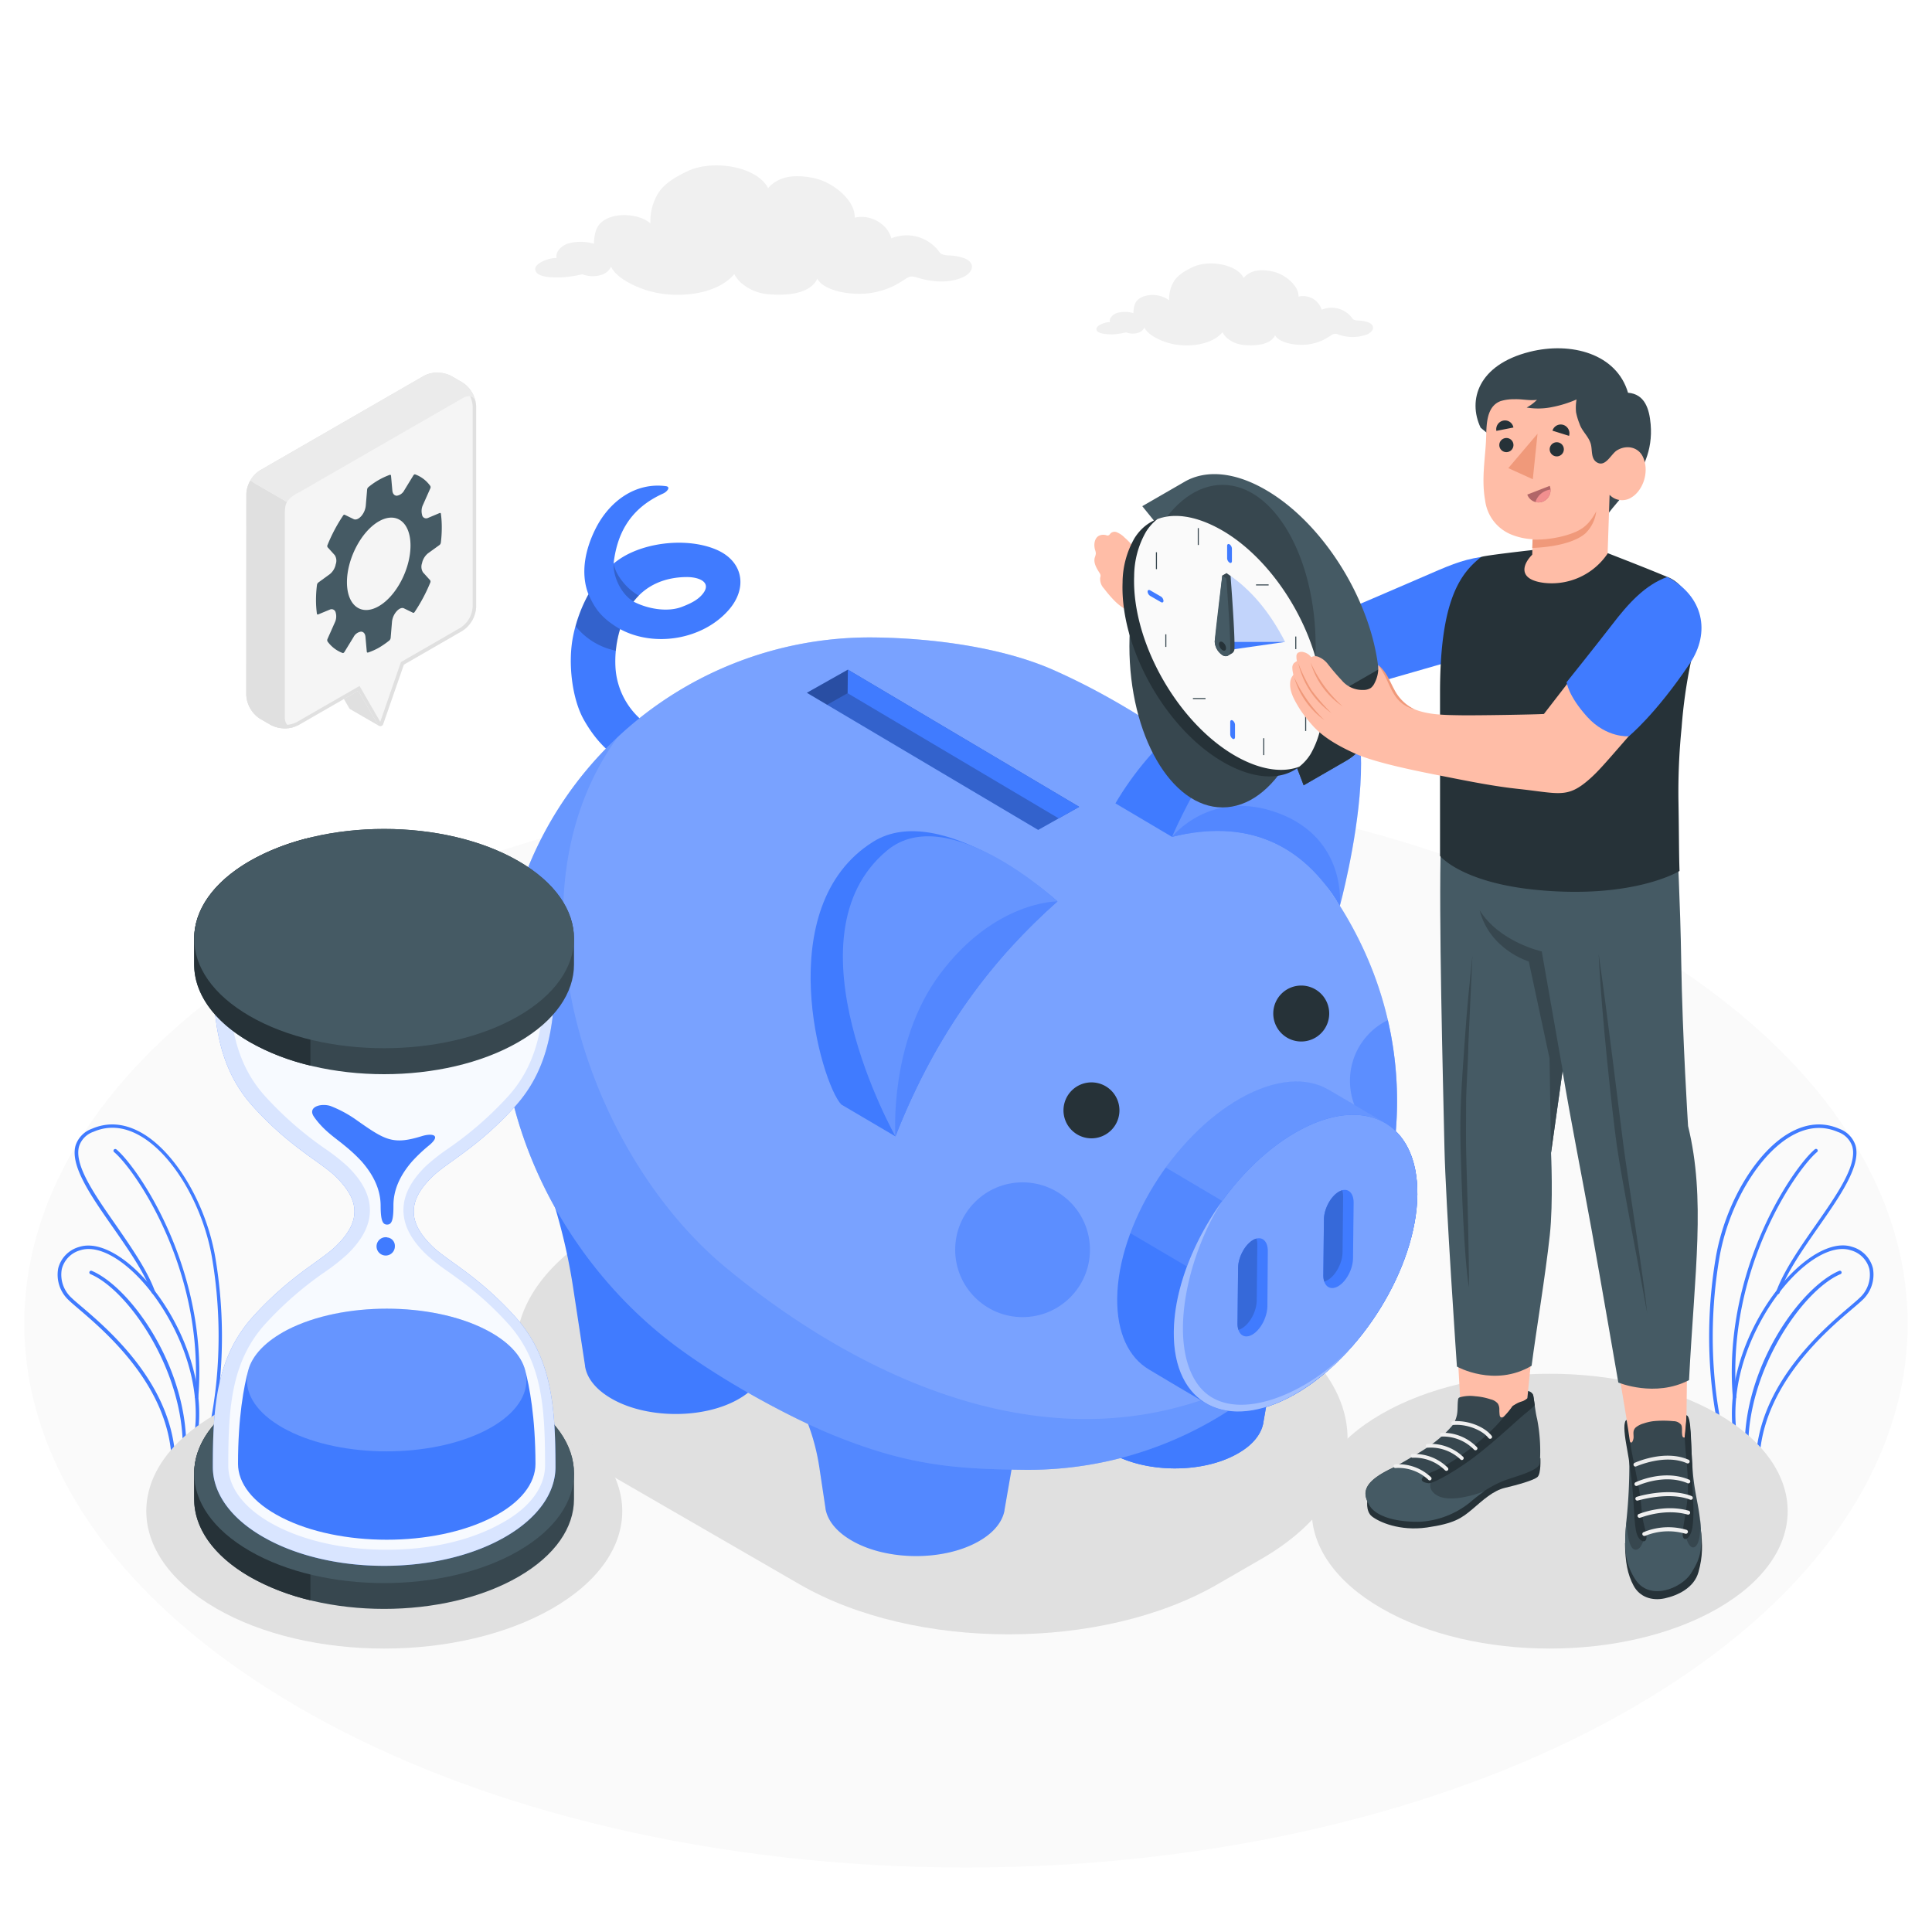 <svg class="animated" id="freepik_stories-save-time" xmlns="http://www.w3.org/2000/svg" viewBox="0 0 500 500" version="1.1" xmlns:xlink="http://www.w3.org/1999/xlink" xmlns:svgjs="http://svgjs.com/svgjs"><style>svg#freepik_stories-save-time:not(.animated) .animable {opacity: 0;}svg#freepik_stories-save-time.animated #freepik--piggy-bank--inject-318 {animation: 1s 1 forwards cubic-bezier(.36,-0.01,.5,1.38) zoomIn;animation-delay: 0s;}svg#freepik_stories-save-time.animated #freepik--Hourglass--inject-318 {animation: 1s 1 forwards cubic-bezier(.36,-0.01,.5,1.38) slideUp,1.5s Infinite  linear wind;animation-delay: 0s,1s;}svg#freepik_stories-save-time.animated #freepik--Character--inject-318 {animation: 1.5s Infinite  linear wind;animation-delay: 0s;}svg#freepik_stories-save-time.animated #freepik--speech-bubble--inject-318 {animation: 1s 1 forwards cubic-bezier(.36,-0.01,.5,1.38) slideUp,1.5s Infinite  linear wind;animation-delay: 0s,1s;}            @keyframes zoomIn {                0% {                    opacity: 0;                    transform: scale(0.5);                }                100% {                    opacity: 1;                    transform: scale(1);                }            }                    @keyframes slideUp {                0% {                    opacity: 0;                    transform: translateY(30px);                }                100% {                    opacity: 1;                    transform: inherit;                }            }                    @keyframes wind {                0% {                    transform: rotate( 0deg );                }                25% {                    transform: rotate( 1deg );                }                75% {                    transform: rotate( -1deg );                }            }        </style><g id="freepik--Floor--inject-318" class="animable" style="transform-origin: 249.995px 342.58px;"><path id="freepik--floor--inject-318" d="M77.66,243.08c-95.18,54.95-95.17,144,0,199s249.49,54.95,344.67,0,95.17-144,0-199S172.84,188.13,77.66,243.08Z" style="fill: rgb(250, 250, 250); transform-origin: 249.995px 342.58px;" class="animable"></path></g><g id="freepik--Plants--inject-318" class="animable" style="transform-origin: 249.886px 333.706px;"><g id="freepik--plants--inject-318" class="animable" style="transform-origin: 463.592px 333.706px;"><path d="M455.09,376.4a.37.37,0,0,1-.18,0L449.64,375a.47.47,0,0,1-.31-.29c-.05-.14-4.63-13.85,5.13-32.43,7-13.26,17.88-21.88,24.83-19.61a7.71,7.71,0,0,1,5.41,5.51,9,9,0,0,1-2.82,8.37c-.55.53-1.4,1.25-2.48,2.17-6.65,5.66-22.24,18.92-23.92,37.23a.48.48,0,0,1-.19.33A.39.39,0,0,1,455.09,376.4Zm-5-2.18,4.5,1.16c2-18.41,17.52-31.64,24.2-37.31,1.06-.91,1.9-1.62,2.42-2.13a8.1,8.1,0,0,0,2.58-7.52,6.78,6.78,0,0,0-4.81-4.85c-6.55-2.13-17,6.29-23.74,19.17C446.38,359.65,449.58,372.38,450.12,374.22Z" style="fill: rgb(64, 123, 255); transform-origin: 466.536px 349.359px;" id="elnibuvcpuu1g" class="animable"></path><path d="M452.1,375.63H452a.46.46,0,0,1-.46-.45c-.39-21.4,14.42-42,24.38-46.26a.46.46,0,1,1,.36.84c-9.85,4.2-24.2,25.11-23.83,45.41A.45.45,0,0,1,452.1,375.63Z" style="fill: rgb(64, 123, 255); transform-origin: 464.071px 352.245px;" id="elh45gmpk05c4" class="animable"></path><path d="M449.83,375.05a.44.44,0,0,1-.2,0L446.06,374a.45.45,0,0,1-.31-.29c-.06-.21-6.36-20.65-1.72-48.19,2.37-14,10.54-27.71,19.45-32.53,4.28-2.32,8.49-2.61,12.5-.87a6.86,6.86,0,0,1,4.23,4.33c1.47,5.22-3.94,13-9.66,21.18-4,5.75-8.15,11.69-10,16.93a.46.46,0,1,1-.86-.3c1.93-5.36,6.11-11.35,10.15-17.15,5.6-8,10.89-15.61,9.53-20.41a5.9,5.9,0,0,0-3.71-3.74c-3.75-1.63-7.69-1.36-11.71.83-8.68,4.7-16.66,18.11-19,31.88-4.34,25.77.95,45.23,1.62,47.54l3.34,1a.45.45,0,0,1,.3.57A.47.47,0,0,1,449.83,375.05Z" style="fill: rgb(64, 123, 255); transform-origin: 461.39px 333.031px;" id="elisip5pxy1gr" class="animable"></path><path d="M448.94,362h0a.45.45,0,0,1-.49-.41c-2.69-33.1,15.77-59.61,21.24-64.16a.47.47,0,0,1,.64.06.46.46,0,0,1-.06.64c-5.39,4.49-23.58,30.64-20.91,63.38A.46.46,0,0,1,448.94,362Z" style="fill: rgb(64, 123, 255); transform-origin: 459.308px 329.667px;" id="elh0n90xfxftb" class="animable"></path></g><g id="freepik--plants--inject-318" class="animable" style="transform-origin: 36.178px 333.701px;"><path d="M44.49,376.32a.42.42,0,0,1-.19-.33C42.61,357.68,27,344.42,20.37,338.76c-1.08-.92-1.93-1.64-2.47-2.17a9,9,0,0,1-2.83-8.37,7.71,7.71,0,0,1,5.41-5.51c7-2.27,17.86,6.35,24.83,19.61,9.76,18.58,5.18,32.29,5.13,32.43a.47.47,0,0,1-.31.29l-5.27,1.35a.37.37,0,0,1-.18,0A.33.33,0,0,1,44.49,376.32Zm0-33.58c-6.76-12.88-17.19-21.3-23.73-19.17A6.78,6.78,0,0,0,16,328.42a8.1,8.1,0,0,0,2.58,7.52c.52.51,1.36,1.22,2.43,2.13,6.67,5.67,22.22,18.9,24.19,37.31l4.5-1.16C50.19,372.38,53.39,359.65,44.5,342.74Z" style="fill: rgb(64, 123, 255); transform-origin: 33.235px 349.374px;" id="elqxs70fo951" class="animable"></path><path d="M47.67,375.63h.06a.46.46,0,0,0,.46-.45c.39-21.4-14.42-42-24.38-46.26a.46.46,0,1,0-.36.84c9.86,4.2,24.2,25.11,23.84,45.41A.44.44,0,0,0,47.67,375.63Z" style="fill: rgb(64, 123, 255); transform-origin: 35.659px 352.245px;" id="elk4twyossf2" class="animable"></path><path d="M50,375.05a.47.47,0,0,0,.2,0L53.72,374a.46.46,0,0,0,.3-.29c.06-.21,6.36-20.65,1.72-48.19-2.36-14-10.54-27.71-19.44-32.53-4.29-2.32-8.49-2.61-12.51-.87a6.89,6.89,0,0,0-4.23,4.33c-1.47,5.22,3.94,13,9.66,21.18,4,5.75,8.15,11.69,10.05,16.93a.45.45,0,1,0,.85-.3C38.19,328.85,34,322.86,30,317.06c-5.6-8-10.89-15.61-9.53-20.41a5.9,5.9,0,0,1,3.71-3.74c3.75-1.63,7.69-1.36,11.71.83,8.68,4.7,16.66,18.11,19,31.88,4.34,25.77-1,45.23-1.62,47.54l-3.34,1a.46.46,0,0,0-.3.57A.47.47,0,0,0,50,375.05Z" style="fill: rgb(64, 123, 255); transform-origin: 38.38px 333.031px;" id="elm213lawo2b" class="animable"></path><path d="M50.83,362h0a.45.45,0,0,0,.49-.41C54,328.52,35.58,302,30.12,297.46a.48.48,0,0,0-.65.06.46.46,0,0,0,.06.64c5.39,4.49,23.58,30.64,20.92,63.38A.46.46,0,0,0,50.83,362Z" style="fill: rgb(64, 123, 255); transform-origin: 40.476px 329.681px;" id="el69x6a9ufii8" class="animable"></path></g></g><g id="freepik--Clouds--inject-318" class="animable" style="transform-origin: 246.93px 66.096px;"><path id="freepik--Cloud--inject-318" d="M249.77,66.91a13.23,13.23,0,0,0-4.39-.81c-1.42-.11-1.86-.39-2.14-.7a10.45,10.45,0,0,0-12.56-3.71c-.84-3.4-5-6.35-9.48-5.36.16-4.42-5.48-9.16-10.55-10.24-4.86-1-9.1-.6-11.87,2.6-3-5.8-14.6-7.43-20.9-4.37-3.62,1.77-6.69,3.58-8.19,6.89a13.76,13.76,0,0,0-1.36,6.6c-2.46-2.16-7.37-2.75-10.65-1.48-3.53,1.37-3.8,4-4,6.74a12.46,12.46,0,0,0-6.44-.12c-2.22.66-3.51,2.41-3.2,3.82-1.76-.1-6,1.33-5.48,3.19.55,2.08,5.34,1.87,7.13,1.81a33.48,33.48,0,0,0,5-.79,7.9,7.9,0,0,0,2.6.5c3,0,4.35-1.33,4.84-2.47,1.49,3.14,6.78,5.53,10.53,6.48,7.06,1.81,17,.71,21.38-4.56a8,8,0,0,0,2.1,2.56,12.23,12.23,0,0,0,6.53,2.64c2.9.27,10.67.64,12.86-4,1.55,3.06,8.48,4.46,13.74,3.71a21.77,21.77,0,0,0,5.89-1.78,35.32,35.32,0,0,0,3.39-2c1-.63,1.51-.62,2.89-.2,3.61,1.09,7.81,1.53,11.49,0C251.91,70.62,252.53,68.16,249.77,66.91Z" style="fill: rgb(240, 240, 240); transform-origin: 195.027px 59.552px;" class="animable"></path><path id="freepik--cloud--inject-318" d="M354.2,83.46a8.34,8.34,0,0,0-2.78-.51c-.9-.07-1.18-.25-1.36-.45a6.62,6.62,0,0,0-8-2.35,5.08,5.08,0,0,0-6-3.39c.1-2.8-3.47-5.8-6.68-6.49s-5.76-.38-7.52,1.65c-1.88-3.68-9.25-4.71-13.24-2.77-2.29,1.12-4.24,2.27-5.19,4.37a8.82,8.82,0,0,0-.86,4.18,7.37,7.37,0,0,0-6.74-.94c-2.24.86-2.41,2.55-2.52,4.27a7.82,7.82,0,0,0-4.08-.08c-1.41.42-2.22,1.53-2,2.42-1.11-.06-3.77.84-3.46,2s3.37,1.19,4.51,1.15a22.1,22.1,0,0,0,3.17-.5,4.8,4.8,0,0,0,1.65.31c1.94,0,2.75-.84,3.06-1.56.95,2,4.3,3.5,6.68,4.11,4.47,1.14,10.79.44,13.54-2.9a5,5,0,0,0,1.33,1.63,7.75,7.75,0,0,0,4.14,1.67c1.83.17,6.76.41,8.14-2.51,1,1.94,5.37,2.82,8.7,2.35A13.76,13.76,0,0,0,342.44,88a22,22,0,0,0,2.14-1.28,1.79,1.79,0,0,1,1.83-.13,10.89,10.89,0,0,0,7.28,0C355.56,85.81,356,84.25,354.2,83.46Z" style="fill: rgb(240, 240, 240); transform-origin: 319.545px 78.788px;" class="animable"></path></g><g id="freepik--Shadows--inject-318" class="animable" style="transform-origin: 250.255px 362.675px;"><path id="freepik--Shadow--inject-318" d="M315,410.06l11.4-6.58c29.8-17.21,29.8-45.11,0-62.32l-51.19-29.55c-29.8-17.21-78.13-17.21-107.94,0l-11.4,6.58c-29.81,17.21-29.81,45.11,0,62.32L207,410.06C236.84,427.27,285.17,427.27,315,410.06Z" style="fill: rgb(224, 224, 224); transform-origin: 241.131px 360.835px;" class="animable"></path><path id="freepik--shadow--inject-318" d="M143,416.23c24.06-13.88,24.05-36.4,0-50.29s-63-13.88-87.1,0-24,36.4,0,50.29S118.9,430.12,143,416.23Z" style="fill: rgb(224, 224, 224); transform-origin: 99.452px 391.087px;" class="animable"></path><path id="freepik--shadow--inject-318" d="M444.61,416.23c24.05-13.88,24.05-36.4,0-50.29s-63.05-13.88-87.1,0-24.05,36.4,0,50.29S420.55,430.12,444.61,416.23Z" style="fill: rgb(224, 224, 224); transform-origin: 401.06px 391.087px;" class="animable"></path></g><g id="freepik--piggy-bank--inject-318" class="animable" style="transform-origin: 248.238px 264.195px;"><g id="freepik--piggy-bank--inject-318" class="animable" style="transform-origin: 248.238px 264.195px;"><g id="freepik--piggu-bank--inject-318" class="animable" style="transform-origin: 248.238px 264.195px;"><path d="M191.74,190.73c-.56-1.63-2.27-3-4-2.25-3.73,1.61-5.18,1.82-9.38,2.17a20.23,20.23,0,0,1-9.21-2.11,19.5,19.5,0,0,1-9.86-15.73,28.58,28.58,0,0,1,1.19-10c8.87,4.8,21.36,2.74,28.08-4.92,5-5.67,3.87-12.74-3.38-15.73s-17.83-1.93-24.39,2.24a21.63,21.63,0,0,0-2,1.45c.84-7,3.66-14,12.84-18.13,1.07-.49,2-1.72.72-1.9-8-1.06-14.63,4-18.12,10.82-2.73,5.35-4.1,11.59-1.94,17.16a37.89,37.89,0,0,0-4,11c-1.36,6.84-.22,16.12,2.8,21.46,4.12,7.3,10.36,13.22,22.52,15.14C180.2,202.41,195.13,200.59,191.74,190.73Zm-14-41.39c3.34,0,6.37,1.4,4.24,4.21-1.23,1.63-3.09,2.58-5.52,3.51-3.75,1.44-8.93.51-12.51-1.37C167.32,151.32,172.2,149.37,177.76,149.34Z" style="fill: rgb(64, 123, 255); transform-origin: 169.978px 163.663px;" id="elqulvj1xcup" class="animable"></path><g id="elrm78bhde4yk"><path d="M152.3,153.81a37,37,0,0,0-3.32,8.27,17.82,17.82,0,0,0,10.41,6.32,28.12,28.12,0,0,1,1.1-5.58C155.19,159.74,153.77,157,152.3,153.81Z" style="opacity: 0.2; transform-origin: 154.735px 161.105px;" class="animable"></path></g><g id="ela3zspiqay97"><path d="M164,155.69a16.67,16.67,0,0,1,1.34-1.53,14.56,14.56,0,0,1-4-3.39c-2.36-2.8-2.51-4.91-2.51-4.91C158.6,149.3,160.93,154,164,155.69Z" style="opacity: 0.2; transform-origin: 162.077px 150.775px;" class="animable"></path></g><path d="M267.08,349.9c0-.07,0-.14,0-.21l0-.21h0c.69-4.85-2.14-9.86-8.53-13.65C247,329,228,328.75,216.27,335.38c-6.48,3.64-9.42,8.59-8.83,13.45h0l0,.23c0,.06-12.42-1.75-12.42-1.75l2.83,3a55.27,55.27,0,0,1,14.2,29.47l1.58,10.52h0l0,.11h0c.51,3,2.7,5.87,6.61,8.18,9,5.35,23.79,5.51,32.94.36,4-2.23,6.21-5.08,6.78-8h0l0-.08a.17.17,0,0,1,0-.07Z" style="fill: rgb(64, 123, 255); transform-origin: 231.101px 366.632px;" id="elhmdo38hd9gp" class="animable"></path><g id="elld0l10m0ol"><path d="M267.08,349.9c0-.07,0-.14,0-.21l0-.21h0c.69-4.85-2.14-9.86-8.53-13.65C247,329,228,328.75,216.27,335.38c-6.48,3.64-9.42,8.59-8.83,13.45h0l0,.23c0,.06-12.42-1.75-12.42-1.75l2.83,3a55.27,55.27,0,0,1,14.2,29.47l1.58,10.52h0l0,.11h0c.51,3,2.7,5.87,6.61,8.18,9,5.35,23.79,5.51,32.94.36,4-2.23,6.21-5.08,6.78-8h0l0-.08a.17.17,0,0,1,0-.07Z" style="fill: rgb(255, 255, 255); opacity: 0.1; transform-origin: 231.101px 366.632px;" class="animable"></path></g><path d="M204.84,313.06l0-.2,0-.22h0c.7-4.85-2.22-9.72-8.53-13.65-4.45-2.77-27.79-3-41.3-3.17-8-.09-12.43-.95-11.84,3.92h0l0,.22c0,.07-8.81-11.08-8.81-11.08h0A151.89,151.89,0,0,1,148.29,333l3.13,20.52v.13h0c.5,3,2.7,5.86,6.6,8.17,9,5.35,23.79,5.51,32.94.36,4-2.23,6.22-5.08,6.78-8h0V354a.17.17,0,0,0,0-.07Z" style="fill: rgb(64, 123, 255); transform-origin: 169.651px 327.41px;" id="elxxpb0pl9dck" class="animable"></path><path d="M274.29,326.58l0-.21,0-.22h0c-.59-4.86,2.44-9.66,8.83-13.45,4.51-2.68,27.85-2.43,41.36-2.29,8,.09,12.44-.67,11.75,4.18h0l0,.22,0,.2-9.28,53.15v0l0,.1h0c-.57,3-2.83,5.81-6.78,8-9.15,5.15-23.9,5-32.94-.36-3.91-2.31-6.1-5.21-6.61-8.18h0v-.08a.17.17,0,0,1,0-.07Z" style="fill: rgb(64, 123, 255); transform-origin: 305.259px 345.178px;" id="eler5x89fl9we" class="animable"></path><path d="M274.29,326.58l0-.21,0-.22h0c-.59-4.86,2.44-9.66,8.83-13.45,4.51-2.68,27.85-2.43,41.36-2.29,8,.09,12.44-.67,11.75,4.18h0l0,.22,0,.2-9.28,53.15v0l0,.1h0c-.57,3-2.83,5.81-6.78,8-9.15,5.15-23.9,5-32.94-.36-3.91-2.31-6.1-5.21-6.61-8.18h0v-.08a.17.17,0,0,1,0-.07Z" style="fill: rgb(64, 123, 255); transform-origin: 305.259px 345.178px;" id="ellrr3lrjju8b" class="animable"></path><path d="M272.8,173.47c-13.2-5.89-31.21-8.33-46.66-8.5a95.45,95.45,0,0,0-96.47,94.41c-.38,35.07,18,68,43.86,87.93,12.47,9.6,30.78,19.49,42.2,24.13,19.46,7.9,31.72,8.75,49.35,8.94A95.45,95.45,0,0,0,361.55,286c.26-24.2-8.72-45.72-23.06-62.94-5.94-7.13-15.41-18.06-22.91-23.6C301,188.63,287.47,180,272.8,173.47Z" style="fill: rgb(64, 123, 255); transform-origin: 245.61px 272.675px;" id="elyw6z8h92c1i" class="animable"></path><g id="elya4qh87qw1d"><path d="M272.8,173.47c-13.2-5.89-31.21-8.33-46.66-8.5a95.45,95.45,0,0,0-96.47,94.41c-.38,35.07,18,68,43.86,87.93,12.47,9.6,30.78,19.49,42.2,24.13,19.46,7.9,31.72,8.75,49.35,8.94A95.45,95.45,0,0,0,361.55,286c.26-24.2-8.72-45.72-23.06-62.94-5.94-7.13-15.41-18.06-22.91-23.6C301,188.63,287.47,180,272.8,173.47Z" style="fill: rgb(255, 255, 255); opacity: 0.3; transform-origin: 245.61px 272.675px;" class="animable"></path></g><g id="eln8a55irv3i"><circle cx="264.64" cy="323.43" r="17.44" style="fill: rgb(64, 123, 255); opacity: 0.5; transform-origin: 264.64px 323.43px; transform: rotate(-13.28deg);" class="animable"></circle></g><g id="elfy9z9nnbk9"><path d="M349.37,279.72A17.45,17.45,0,0,1,359.18,264,93,93,0,0,1,361.55,286a97,97,0,0,1-.65,10.15A17.44,17.44,0,0,1,349.37,279.72Z" style="fill: rgb(64, 123, 255); opacity: 0.5; transform-origin: 355.463px 280.075px;" class="animable"></path></g><g id="elw1hiq6z6zl9"><path d="M187.89,328.09c-36.52-30.18-57.92-96.34-28-137.36a95.15,95.15,0,0,0-30.22,68.65c-.38,35.07,18,68,43.86,87.93,12.47,9.6,30.78,19.49,42.2,24.13,19.46,7.9,31.72,8.75,49.35,8.94a95.23,95.23,0,0,0,70.77-30.28c.3-.34.61-.67.91-1C282.79,387.07,224.41,358.26,187.89,328.09Z" style="fill: rgb(64, 123, 255); opacity: 0.3; transform-origin: 233.212px 285.558px;" class="animable"></path></g><path d="M288.67,207.91l14.65,8.67c14.78-4.1,32.38-1.32,43.44,17.83,0,0,4.33-44.53-1.22-56.91,0,0-3-1.78-4.26-2.52-1.85-1.11-4.85-1.47-8.45-.88C314.59,177.08,298,192,288.67,207.91Z" style="fill: rgb(64, 123, 255); transform-origin: 318.519px 204.114px;" id="el7uosqrlafbe" class="animable"></path><path d="M303.32,216.58c19.14-4.69,33.62,1.44,43.44,17.83,0,0,17.43-63.88-9.84-57.89C318.45,180.58,303.32,216.58,303.32,216.58Z" style="fill: rgb(64, 123, 255); transform-origin: 327.784px 205.267px;" id="elo9c8oheumz" class="animable"></path><g id="elq21mldsm7ul"><path d="M303.32,216.58c19.14-4.69,33.62,1.44,43.44,17.83,0,0,17.43-63.88-9.84-57.89C318.45,180.58,303.32,216.58,303.32,216.58Z" style="fill: rgb(255, 255, 255); opacity: 0.2; transform-origin: 327.784px 205.267px;" class="animable"></path></g><g id="elorbpls6vb5"><path d="M331,210.5c-17.66-6.7-27.7,6.08-27.7,6.08,19.14-4.69,33.62,1.44,43.44,17.83C346.76,234.41,348.69,217.2,331,210.5Z" style="fill: rgb(64, 123, 255); opacity: 0.5; transform-origin: 325.055px 221.484px;" class="animable"></path></g><path d="M273.66,233.28c-16.31,14.52-31,33-41.93,60.81l-14-8.24c-5.24-5.43-18.5-51.25,8.23-68C243.78,206.69,273.66,233.28,273.66,233.28Z" style="fill: rgb(64, 123, 255); transform-origin: 241.722px 254.602px;" id="eliwvid72hopp" class="animable"></path><path d="M273.66,233.28c-19.27,16.93-32.84,37.46-41.93,60.81,0,0-29.1-51.63-2.14-74C245.33,207,273.66,233.28,273.66,233.28Z" style="fill: rgb(64, 123, 255); transform-origin: 245.899px 255.263px;" id="eluh6yl2i5bue" class="animable"></path><g id="eld8e95u6nybf"><path d="M273.66,233.28c-19.27,16.93-32.84,37.46-41.93,60.81,0,0-29.1-51.63-2.14-74C245.33,207,273.66,233.28,273.66,233.28Z" style="fill: rgb(255, 255, 255); opacity: 0.2; transform-origin: 245.899px 255.263px;" class="animable"></path></g><g id="elovl3qv3kl4m"><path d="M273.66,233.28s-16.22-.18-30.41,18.82c-13.26,17.76-11.52,42-11.52,42C240.82,270.74,254.39,250.21,273.66,233.28Z" style="fill: rgb(64, 123, 255); opacity: 0.5; transform-origin: 252.657px 263.69px;" class="animable"></path></g><path d="M343.84,282c-5.68-3.35-13.78-2.87-22.82,2.22-17.41,9.8-31.68,33-31.89,51.78-.09,9,3,15.32,8.23,18.43,2.5,1.51,12.31,7.33,14.84,8.79,5.67,3.3,13.73,2.8,22.73-2.26,17.4-9.8,31.67-33,31.88-51.78.09-9-3-15.31-8.21-18.43C356.09,289.22,346.32,283.45,343.84,282Z" style="fill: rgb(64, 123, 255); transform-origin: 327.97px 322.587px;" id="ellpyy4bfibi" class="animable"></path><g id="elubvd0lx2ty"><path d="M358.6,290.73c-2.51-1.51-12.28-7.28-14.76-8.75-5.68-3.35-13.78-2.87-22.82,2.22-7.26,4.08-14,10.5-19.34,17.95l57.09,33.79c4.92-8.72,7.94-18.2,8-26.78C366.9,300.19,363.78,293.85,358.6,290.73Z" style="fill: rgb(255, 255, 255); opacity: 0.2; transform-origin: 334.227px 307.892px;" class="animable"></path></g><g id="el7inmiq7s88w"><path d="M292.53,319.14l54.69,32.22a73.7,73.7,0,0,0,11.55-15.42l-57.09-33.79A72.33,72.33,0,0,0,292.53,319.14Z" style="fill: rgb(255, 255, 255); opacity: 0.1; transform-origin: 325.65px 326.755px;" class="animable"></path></g><path d="M335.66,292.87c17.41-9.8,31.35-2.51,31.15,16.29s-14.48,42-31.88,51.78-31.35,2.5-31.15-16.3S318.26,302.67,335.66,292.87Z" style="fill: rgb(64, 123, 255); transform-origin: 335.295px 326.899px;" id="elgrzgs1r8ea" class="animable"></path><path d="M335.66,292.87c17.41-9.8,31.35-2.51,31.15,16.29s-14.48,42-31.88,51.78-31.35,2.5-31.15-16.3S318.26,302.67,335.66,292.87Z" style="fill: rgb(64, 123, 255); transform-origin: 335.295px 326.899px;" id="elcnthpatd6rc" class="animable"></path><g id="elsy8ifwxqemk"><path d="M335.66,292.87c17.41-9.8,31.35-2.51,31.15,16.29s-14.48,42-31.88,51.78-31.35,2.5-31.15-16.3S318.26,302.67,335.66,292.87Z" style="fill: rgb(255, 255, 255); opacity: 0.3; transform-origin: 335.295px 326.899px;" class="animable"></path></g><path d="M324.06,345.42h0c-2.13,1.2-3.82-.12-3.79-2.93l.15-14.34c0-2.81,1.78-6.06,3.9-7.26h0c2.12-1.19,3.82.12,3.79,2.93L328,338.16C327.92,341,326.18,344.23,324.06,345.42Z" style="fill: rgb(64, 123, 255); transform-origin: 324.19px 333.157px;" id="elqcqbf6xbkl" class="animable"></path><path d="M320.42,328.15l-.15,14.34a5.23,5.23,0,0,0,.23,1.67,3.67,3.67,0,0,0,.84-.35c2.12-1.19,3.87-4.44,3.9-7.26l.15-14.34a5.16,5.16,0,0,0-.23-1.66,3.61,3.61,0,0,0-.84.34C322.2,322.09,320.45,325.34,320.42,328.15Z" style="fill: rgb(64, 123, 255); transform-origin: 322.83px 332.355px;" id="el7glxhikv34r" class="animable"></path><g id="elkrclg1yhq8"><path d="M320.42,328.15l-.15,14.34a5.23,5.23,0,0,0,.23,1.67,3.67,3.67,0,0,0,.84-.35c2.12-1.19,3.87-4.44,3.9-7.26l.15-14.34a5.16,5.16,0,0,0-.23-1.66,3.61,3.61,0,0,0-.84.34C322.2,322.09,320.45,325.34,320.42,328.15Z" style="opacity: 0.15; transform-origin: 322.83px 332.355px;" class="animable"></path></g><path d="M346.27,332.91h0c-2.13,1.19-3.82-.12-3.79-2.93l.15-14.34c0-2.81,1.78-6.06,3.9-7.26h0c2.12-1.19,3.82.12,3.79,2.93l-.16,14.34C350.13,328.47,348.39,331.71,346.27,332.91Z" style="fill: rgb(64, 123, 255); transform-origin: 346.4px 320.645px;" id="el7546jso027p" class="animable"></path><path d="M342.63,315.64,342.48,330a5.23,5.23,0,0,0,.23,1.67,4.18,4.18,0,0,0,.84-.35c2.12-1.19,3.87-4.44,3.9-7.26l.15-14.34a5.27,5.27,0,0,0-.23-1.67,4.18,4.18,0,0,0-.84.35C344.41,309.58,342.66,312.83,342.63,315.64Z" style="fill: rgb(64, 123, 255); transform-origin: 345.04px 319.86px;" id="el944x80zz89d" class="animable"></path><g id="elt4umvshu12h"><path d="M342.63,315.64,342.48,330a5.23,5.23,0,0,0,.23,1.67,4.18,4.18,0,0,0,.84-.35c2.12-1.19,3.87-4.44,3.9-7.26l.15-14.34a5.27,5.27,0,0,0-.23-1.67,4.18,4.18,0,0,0-.84.35C344.41,309.58,342.66,312.83,342.63,315.64Z" style="opacity: 0.15; transform-origin: 345.04px 319.86px;" class="animable"></path></g><g id="elzxbul0opg1"><path d="M309.92,358.19c-7.8-11-2.46-33.74,6.47-47.47-7.56,10.44-12.49,22.93-12.61,33.92-.2,18.8,13.74,26.09,31.15,16.3a59.52,59.52,0,0,0,15.69-13.31C339.58,360.58,318.25,369.92,309.92,358.19Z" style="fill: rgb(255, 255, 255); opacity: 0.3; transform-origin: 327.199px 338.005px;" class="animable"></path></g><path d="M289.71,287.35a7.24,7.24,0,1,1-7.23-7.23A7.24,7.24,0,0,1,289.71,287.35Z" style="fill: rgb(38, 50, 56); transform-origin: 282.47px 287.36px;" id="elk5u94pm915" class="animable"></path><path d="M344,262.29a7.24,7.24,0,1,1-7.24-7.23A7.24,7.24,0,0,1,344,262.29Z" style="fill: rgb(38, 50, 56); transform-origin: 336.76px 262.3px;" id="elkykdqzonqu" class="animable"></path><polygon points="268.68 214.78 208.82 179.29 219.43 173.31 279.29 208.81 268.68 214.78" style="fill: rgb(64, 123, 255); transform-origin: 244.055px 194.045px;" id="elda5lzjfbths" class="animable"></polygon><g id="el783wlnxyjmc"><polygon points="268.68 214.78 208.82 179.29 219.43 173.31 279.29 208.81 268.68 214.78" style="opacity: 0.2; transform-origin: 244.055px 194.045px;" class="animable"></polygon></g><polygon points="219.43 173.31 219.36 179.4 273.98 211.79 279.29 208.81 219.43 173.31" style="fill: rgb(64, 123, 255); transform-origin: 249.325px 192.55px;" id="el19kjoujq9wg" class="animable"></polygon><g id="eluok3jf4m6n"><polygon points="219.43 173.31 219.36 179.4 214.06 182.39 208.82 179.29 219.43 173.31" style="opacity: 0.2; transform-origin: 214.125px 177.85px;" class="animable"></polygon></g></g></g></g><g id="freepik--Hourglass--inject-318" class="animable" style="transform-origin: 99.4px 315.455px;"><g id="freepik--hourglass--inject-318" class="animable" style="transform-origin: 99.4px 315.455px;"><path d="M148.55,381.33c0-7.27-4.8-14.53-14.4-20.07-19.19-11.08-50.31-11.08-69.5,0-9.6,5.54-14.4,12.8-14.4,20.07V388c0,7.27,4.8,14.53,14.4,20.07,19.19,11.08,50.31,11.08,69.51,0,9.6-5.54,14.39-12.8,14.39-20.07Z" style="fill: rgb(55, 71, 79); transform-origin: 99.4px 384.665px;" id="eltg73islmm7s" class="animable"></path><path d="M80.33,355.18a59.71,59.71,0,0,0-15.68,6.08c-9.6,5.54-14.4,12.8-14.4,20.07V388c0,7.27,4.8,14.53,14.4,20.07a59.71,59.71,0,0,0,15.68,6.08Z" style="fill: rgb(38, 50, 56); transform-origin: 65.29px 384.665px;" id="elyc6udgcd15r" class="animable"></path><path d="M64.64,361.26c-9.59,5.54-14.39,12.8-14.39,20.07s4.8,14.52,14.4,20.06c19.19,11.08,50.31,11.08,69.51,0,9.59-5.54,14.39-12.8,14.39-20.06s-4.8-14.53-14.39-20.07C115,350.18,83.84,350.18,64.64,361.26Z" style="fill: rgb(69, 90, 100); transform-origin: 99.4px 381.325px;" id="el578fvxxximc" class="animable"></path><path d="M133.23,340.66a88.07,88.07,0,0,0-11.85-10.88c-4.08-3.12-7.36-5.16-9.5-7.24-3.93-3.83-4.8-6.74-4.8-9s.87-5.18,4.8-9,11.74-7.53,21.35-18.12,10.5-23.51,10.5-39h0c0-6.55-4.33-13.1-13-18.1-17.31-10-45.37-10-62.68,0-8.66,5-13,11.55-13,18.1h0c0,15.47.87,28.4,10.48,39S83,300.69,86.91,304.53s4.82,6.74,4.82,9-.88,5.17-4.82,9-11.73,7.53-21.35,18.12-10.48,23.5-10.48,39h0c0,6.55,4.32,13.1,13,18.09,17.31,10,45.37,10,62.68,0,8.66-5,13-11.54,13-18.09h0C143.73,364.16,142.85,351.25,133.23,340.66Z" style="fill: rgb(64, 123, 255); transform-origin: 99.405px 313.53px;" id="el7q86vf920f4" class="animable"></path><g id="el6ryr8kf8m4p"><path d="M133.23,340.66a88.07,88.07,0,0,0-11.85-10.88c-4.08-3.12-7.36-5.16-9.5-7.24-3.93-3.83-4.8-6.74-4.8-9s.87-5.18,4.8-9,11.74-7.53,21.35-18.12,10.5-23.51,10.5-39h0c0-6.55-4.33-13.1-13-18.1-17.31-10-45.37-10-62.68,0-8.66,5-13,11.55-13,18.1h0c0,15.47.87,28.4,10.48,39S83,300.69,86.91,304.53s4.82,6.74,4.82,9-.88,5.17-4.82,9-11.73,7.53-21.35,18.12-10.48,23.5-10.48,39h0c0,6.55,4.32,13.1,13,18.09,17.31,10,45.37,10,62.68,0,8.66-5,13-11.54,13-18.09h0C143.73,364.16,142.85,351.25,133.23,340.66Z" style="fill: rgb(255, 255, 255); opacity: 0.8; transform-origin: 99.405px 313.53px;" class="animable"></path></g><g id="elw7bjl8hzf"><path d="M100.07,401.07c-11.26,0-21.8-2.37-29.67-6.75-7.37-4.1-11.32-9.44-11.32-15,0-14.81.71-26.92,9.62-36.74a90,90,0,0,1,15.49-13.47,52,52,0,0,0,5.71-4.51c3.92-3.81,5.83-7.53,5.83-11.38s-1.91-7.59-5.83-11.41a52.51,52.51,0,0,0-5.72-4.5A90.35,90.35,0,0,1,68.7,283.8c-8.91-9.81-9.62-21.92-9.62-36.74,0-5.59,4-11,11.31-15.2,7.88-4.55,18.41-7.05,29.68-7.05s21.8,2.5,29.67,7.05c7.3,4.21,11.32,9.61,11.32,15.2,0,14.82-.71,26.93-9.63,36.74a89.73,89.73,0,0,1-15.51,13.49,51.9,51.9,0,0,0-5.7,4.48c-3.91,3.82-5.81,7.55-5.81,11.41s1.9,7.57,5.81,11.38a50.85,50.85,0,0,0,5.67,4.47c1.24.89,2.65,1.9,4.13,3a83.76,83.76,0,0,1,11.41,10.47c8.92,9.82,9.63,21.93,9.63,36.74,0,5.6-3.93,11-11.32,15C121.78,398.7,111.33,401.07,100.07,401.07Z" style="fill: rgb(255, 255, 255); opacity: 0.8; transform-origin: 100.07px 312.94px;" class="animable"></path></g><path d="M148.55,242.91c0-7.27-4.8-14.53-14.4-20.07-19.19-11.08-50.31-11.08-69.5,0-9.6,5.54-14.4,12.8-14.4,20.07v6.71c0,7.26,4.8,14.53,14.4,20.07,19.19,11.08,50.31,11.08,69.51,0,9.6-5.54,14.39-12.81,14.39-20.07Z" style="fill: rgb(55, 71, 79); transform-origin: 99.4px 246.265px;" id="elbrvuwr3b9v7" class="animable"></path><path d="M80.33,216.76a59.36,59.36,0,0,0-15.68,6.08c-9.6,5.54-14.4,12.8-14.4,20.07v6.71c0,7.26,4.8,14.53,14.4,20.07a59.71,59.71,0,0,0,15.68,6.08Z" style="fill: rgb(38, 50, 56); transform-origin: 65.29px 246.265px;" id="el0arnhbl025fs" class="animable"></path><path d="M64.64,222.84c-9.59,5.54-14.39,12.8-14.39,20.07s4.8,14.52,14.4,20.06c19.19,11.08,50.31,11.08,69.51,0,9.59-5.54,14.39-12.8,14.39-20.06s-4.8-14.53-14.39-20.07C115,211.76,83.84,211.76,64.64,222.84Z" style="fill: rgb(69, 90, 100); transform-origin: 99.4px 242.905px;" id="el0781tlm9vh78" class="animable"></path><path d="M135.91,354.62h0c-1-3.85-4.45-7.57-10.25-10.53-14.13-7.21-37-7.21-51.16,0-5.8,3-9.22,6.68-10.25,10.53h0c-1.11,4.06-2.65,12.13-2.65,24.21,0,5,3.75,10.06,11.27,13.89,15,7.68,39.41,7.68,54.44,0,7.52-3.83,11.27-8.86,11.27-13.89h0C138.56,366.75,137,358.68,135.91,354.62Z" style="fill: rgb(64, 123, 255); transform-origin: 100.09px 368.581px;" id="el0iyhpn7ikq0m" class="animable"></path><g id="el7ql3241h4sa"><path d="M74.49,344.09c-7.07,3.61-10.6,8.33-10.6,13.06s3.54,9.45,10.6,13.05c14.13,7.21,37,7.21,51.16,0,7.06-3.6,10.6-8.33,10.59-13.05s-3.53-9.45-10.59-13.06C111.52,336.88,88.62,336.88,74.49,344.09Z" style="fill: rgb(255, 255, 255); opacity: 0.2; transform-origin: 100.065px 357.145px;" class="animable"></path></g><path d="M109.27,294c-7.63,2.37-9.56,1.12-17.3-4.34a30.9,30.9,0,0,0-6.44-3.43c-2.49-.79-6.08.23-4.24,2.84,2.53,3.6,5.59,5.47,7.82,7.35a40.46,40.46,0,0,1,4.5,4.18c3.28,3.75,4.89,7.51,4.9,11.47s.57,4.85,1.67,4.85,1.66-.89,1.64-4.86,1.57-7.73,4.84-11.5a41,41,0,0,1,4.47-4.21C114.22,293.74,111.9,293.22,109.27,294Zm-9.08,26.22a2.37,2.37,0,1,0,2,2.33A2.18,2.18,0,0,0,100.19,320.25Z" style="fill: rgb(64, 123, 255); transform-origin: 96.695px 305.45px;" id="el9mfd2iowlas" class="animable"></path></g></g><g id="freepik--Character--inject-318" class="animable" style="transform-origin: 357.589px 252.001px;"><g id="freepik--character--inject-318" class="animable" style="transform-origin: 357.589px 252.001px;"><g id="freepik--Bottom--inject-318" class="animable" style="transform-origin: 396.931px 315.924px;"><path d="M376.47,338.18s1.39,20.69,1.61,29.09c0,.62,5.81,3.26,10.08,2.52s5.4-2.23,5.4-2.68c0-1.55,1.55-3.63,1.71-5.17,1-9.79,1.62-16.63,2.37-23.59Z" style="fill: rgb(255, 189, 167); transform-origin: 387.055px 354.05px;" id="eli218d2y27y" class="animable"></path><path d="M354.07,388c-.29,0-.67,3.12.94,4.41,1.85,1.49,7.25,3.91,14.29,2.9s9-2.41,11.76-4.75,5.32-4.79,8.5-5.53c2.95-.69,7.44-1.92,8.37-2.82s.72-4.86.72-4.86Z" style="fill: rgb(38, 50, 56); transform-origin: 376.241px 386.45px;" id="elzoxmo48nkk" class="animable"></path><path d="M395.58,360.27a1.28,1.28,0,0,1,1.22.92c.24,1.09.54,4.25,1,6a43.57,43.57,0,0,1,.7,11.51c-.34,2-6.45,3.4-9.51,4.59a29.25,29.25,0,0,0-8.54,5.45,22.06,22.06,0,0,1-12.95,4.86c-5.44.05-11.61-1.56-13.06-4-1.81-3-2.12-5.91,5.87-9.68,1.52-.71,6.17-3.47,8-4.62a35.11,35.11,0,0,0,5.53-4.24,28.61,28.61,0,0,0,2-2.1,6.49,6.49,0,0,0,1.07-2.23c.45-1.45.22-3,.44-4.51a.76.76,0,0,1,.13-.39.78.78,0,0,1,.36-.22,9.74,9.74,0,0,1,3.95-.26,16.23,16.23,0,0,1,4,.8,3.4,3.4,0,0,1,1.85,1.1,2.76,2.76,0,0,1,.39,1.46,11,11,0,0,0,.08,1.52.82.82,0,0,0,.22.49c.28.27.71,0,.94-.17a20.1,20.1,0,0,0,2.12-2.57c.37-.47,2.08-.78,2.55-1.16a12.87,12.87,0,0,0,1.37-.89C395.83,361.5,395.57,360.9,395.58,360.27Z" style="fill: rgb(55, 71, 79); transform-origin: 375.997px 376.936px;" id="elzl95jnxyh9i" class="animable"></path><path d="M380.49,388.77a41.74,41.74,0,0,1,3.69-2.85h0s-8.53,3.45-12.42,1c-2.51-1.6-1.38-3.61-1.33-4.24s-6.11-3.26-8.51-3.5h0c-.66.37-1.22.67-1.57.83-8,3.77-7.68,6.68-5.87,9.68,1.45,2.42,5.93,4.26,13,4.14A22.64,22.64,0,0,0,380.49,388.77Z" style="fill: rgb(69, 90, 100); transform-origin: 368.799px 386.508px;" id="elmw3vciz324m" class="animable"></path><path d="M371.06,380.77c-5,2-2.82,2.91-1.41,3.08s8.41-3.91,13.48-8c5.29-4.22,9.88-8.66,11.84-10.21.73-.58,1.52-1.28,2.22-1.95-.15-1.07-.28-2-.39-2.55-.21-.91-1.33-1.16-1.33-1.16l-.2,1.91a3.67,3.67,0,0,1-1.37.79,6.5,6.5,0,0,0-2.47,1.3,20.1,20.1,0,0,1-2.12,2.57C385,372.08,376,378.74,371.06,380.77Z" style="fill: rgb(38, 50, 56); transform-origin: 382.566px 371.918px;" id="elx4dzot9423" class="animable"></path><path d="M370,383.13a.49.49,0,0,0,.37-.8,12.19,12.19,0,0,0-9.27-3.36.48.48,0,1,0,.12.95,11.31,11.31,0,0,1,8.39,3A.52.52,0,0,0,370,383.13Z" style="fill: rgb(240, 240, 240); transform-origin: 365.563px 381.036px;" id="elyabckuxk96" class="animable"></path><path d="M374.32,380.66a.52.52,0,0,0,.32-.11.48.48,0,0,0,.07-.68,12.18,12.18,0,0,0-9.19-3.57.48.48,0,0,0-.44.53.5.5,0,0,0,.55.43,11.23,11.23,0,0,1,8.31,3.22A.57.57,0,0,0,374.32,380.66Z" style="fill: rgb(240, 240, 240); transform-origin: 369.949px 378.474px;" id="elk9tf3n2epa" class="animable"></path><path d="M378.32,377.86a.49.49,0,0,0,.37-.8,12.17,12.17,0,0,0-9.27-3.36.48.48,0,0,0-.43.54.49.49,0,0,0,.56.42,11.24,11.24,0,0,1,8.38,3A.54.54,0,0,0,378.32,377.86Z" style="fill: rgb(240, 240, 240); transform-origin: 373.893px 375.765px;" id="ela34pmknwpyg" class="animable"></path><path d="M381.85,375.33a.5.5,0,0,0,.31-.1.47.47,0,0,0,.09-.68,12.23,12.23,0,0,0-9.12-3.74.49.49,0,0,0-.45.52.5.5,0,0,0,.54.44,11.28,11.28,0,0,1,8.25,3.38A.49.49,0,0,0,381.85,375.33Z" style="fill: rgb(240, 240, 240); transform-origin: 377.518px 373.068px;" id="elnv2wuak588" class="animable"></path><path d="M385.64,372.36a.5.5,0,0,0,.31-.1.46.46,0,0,0,.09-.67c-1.9-2.43-6.28-4.09-10-3.77a.48.48,0,0,0-.45.52.51.51,0,0,0,.54.44c3.33-.29,7.41,1.24,9.1,3.39A.51.51,0,0,0,385.64,372.36Z" style="fill: rgb(240, 240, 240); transform-origin: 380.867px 370.07px;" id="el5qnj0yno5o4" class="animable"></path><path d="M436.77,341.9l-20,.14L421,367.5l1,6.5c.7,4.72,11.86,6,14.56-1.33l-.09-6.38C436.54,360.42,436.62,350.66,436.77,341.9Z" style="fill: rgb(255, 189, 167); transform-origin: 426.77px 359.877px;" id="eljmgh9a96hqo" class="animable"></path><path d="M420.55,399.37c.05,4.83.64,8.06,2.22,11s4.75,4,8.06,3.28,7.59-2.68,8.73-6.79,1.09-7,.56-11.47Z" style="fill: rgb(38, 50, 56); transform-origin: 430.516px 404.629px;" id="ellk6e7fabpx7" class="animable"></path><path d="M436.46,366.29c1.12.42,1.09,7,1.55,13.55.5,7,1.62,9.13,2.09,14.86.53,6.55,0,8.7-2.5,12.52s-10.72,7.29-14.42,1.47c-3-4.75-2.83-9.11-2.22-15.59a135.51,135.51,0,0,0,.7-15.48c0-4.88-1.86-9.63-.67-10.12-.22.09.1,3.41.17,3.7a6.17,6.17,0,0,0,.61,1.83c.59.94,1-.53,1-1.09,0-1-.24-1.74.55-2.51a5.71,5.71,0,0,1,2.07-1.05,12.41,12.41,0,0,1,2.48-.58,25.91,25.91,0,0,1,5.21,0,2.51,2.51,0,0,1,2,.93,1.59,1.59,0,0,1,.17.52c.1.65,0,1.3.09,1.94,0,.18.08.65.24.76s.45.09.47,0S436.53,367.43,436.46,366.29Z" style="fill: rgb(55, 71, 79); transform-origin: 430.439px 389.041px;" id="elptvccifz4el" class="animable"></path><path d="M439.93,392.46c.09,1,.45,6.84-1.29,7.87s-2.66-3.81-2.66-3.81-4.23-1.52-10.61.92c.27,1-.86,4.3-2.54,3.51s-1.92-7.2-1.92-7.29c-.56,6.21-.66,10.42,2.27,15,3.7,5.82,12,2.36,14.42-1.47s3-6,2.5-12.52C440.05,394.05,440,393.05,439.93,392.46Z" style="fill: rgb(69, 90, 100); transform-origin: 430.432px 402.112px;" id="el1v6k12s5x9o" class="animable"></path><path d="M435.47,396.92c-.09,2.35,2,1.64,2.53-1.65.72-4.93-.28-9.72,0-15.43-.46-6.52-.21-13.38-1.55-13.55,0,1.13-.45,5.58-.45,5.58.18,4.87,1.18,10.59.74,15.58C436.37,391.84,435.56,394.57,435.47,396.92Z" style="fill: rgb(38, 50, 56); transform-origin: 436.867px 382.296px;" id="elu8pp38aswc9" class="animable"></path><path d="M426.09,397.41c-.33-2.33-1-3-1.3-7.43s-2.29-12.36-3-17.14c-.18-1.48-.81-5.29-.82-5.34-.86.37-.65,3.13-.13,6.09s.87,4.78,1.16,7.62c.89,5.65.77,11.6,1.37,14.87S426.42,399.74,426.09,397.41Z" style="fill: rgb(38, 50, 56); transform-origin: 423.254px 383.197px;" id="elgq5ubz4ypa7" class="animable"></path><path d="M425.55,397.49a.41.41,0,0,0,.19,0,15.88,15.88,0,0,1,10.42-.57.5.5,0,0,0,.3-1,16.67,16.67,0,0,0-11.14.62.5.5,0,0,0-.24.67A.48.48,0,0,0,425.55,397.49Z" style="fill: rgb(240, 240, 240); transform-origin: 430.93px 396.373px;" id="ele8fd6kn5pzm" class="animable"></path><path d="M424.42,392.76a.47.47,0,0,0,.17,0c.06,0,6.17-2.48,12.16-.79a.5.5,0,1,0,.28-1c-6.34-1.79-12.58.73-12.83.83a.5.5,0,0,0,.22,1Z" style="fill: rgb(240, 240, 240); transform-origin: 430.606px 391.57px;" id="elkfvhjty1fvl" class="animable"></path><path d="M437.63,388.15a.51.51,0,0,0,.44-.32.51.51,0,0,0-.28-.65c-5.94-2.33-14,.11-14.27.23a.49.49,0,0,0-.24.66.51.51,0,0,0,.66.25c.06,0,8-2.38,13.48-.2Z" style="fill: rgb(240, 240, 240); transform-origin: 430.667px 387.268px;" id="elt6or2ecrpjt" class="animable"></path><path d="M436.85,383.89a.5.5,0,0,0,.17-1c-6.52-2.7-13.51.61-13.76.74a.5.5,0,0,0-.2.68.51.51,0,0,0,.68.2c.06,0,6.83-3.21,12.9-.7A.52.52,0,0,0,436.85,383.89Z" style="fill: rgb(240, 240, 240); transform-origin: 430.219px 383.201px;" id="elkoopwh6ij1r" class="animable"></path><path d="M436.69,378.73a.5.5,0,0,0,.18-1c-6.11-2.63-13.59.73-13.86.87a.5.5,0,0,0-.21.67.49.49,0,0,0,.67.22c.06,0,7.33-3.29,13-.85A.35.35,0,0,0,436.69,378.73Z" style="fill: rgb(235, 235, 235); transform-origin: 430.016px 378.137px;" id="el7fl2hu37n3q" class="animable"></path><path d="M404.41,277l-3,21.34s.6,12.86-.32,21.29c-1.2,11-3.5,24.49-4.71,33.83-9.63,5.69-19.33.21-19.33.21s-2.92-42.45-3.23-56.69c-.4-18.63-1.51-60.23-.93-79h61.14s.84,15.75,1.07,30.9c.31,19.67,1.77,42.54,1.77,42.54,4.62,18.87,1.7,37.54.25,65.75-8.79,4.6-18.3.63-18.3.63s-4.46-25.86-6.91-39.48c-2.71-15-5.31-27.78-7.55-41.27" style="fill: rgb(69, 90, 100); transform-origin: 406.049px 288.686px;" id="el6ria26v3g3p" class="animable"></path><path d="M381.06,247.31,380,270.43c0,3.68-.61,11.77-.58,15.46s-.12,8.78.09,15.19.73,24.73.64,32.13C378.85,325,378.25,306.63,378,297s.26-15.93,1-26.66S380.32,254.66,381.06,247.31Z" style="fill: rgb(55, 71, 79); transform-origin: 379.498px 290.26px;" id="elv0wrsdzzkmr" class="animable"></path><path d="M413.73,246.92c2.14,14.63,5.28,40.72,6.36,49.09s5.4,35.45,6.21,43.89c-1.47-8.35-6.74-35.24-7.9-43.67S414.49,262.94,413.73,246.92Z" style="fill: rgb(55, 71, 79); transform-origin: 420.015px 293.41px;" id="elrau3h4ktitq" class="animable"></path><path d="M399,246.22,404.41,277l-3,21.34-.39-24.44-5.37-25.07s-10.09-3-12.72-13.25C388.13,243.87,399,246.22,399,246.22Z" style="fill: rgb(55, 71, 79); transform-origin: 393.67px 266.96px;" id="elm9ukdwjujyq" class="animable"></path></g><g id="freepik--Top--inject-318" class="animable" style="transform-origin: 360.979px 160.469px;"><path d="M286.62,138.6l-.31-.08a2.59,2.59,0,0,0-1.9.13c-1.22.66-1.39,2.38-1,3.69a2.7,2.7,0,0,1,.19.92,4.07,4.07,0,0,1-.26,1c-.41,1.38.44,2.79,1.21,4a1.41,1.41,0,0,1,.28.75,1.88,1.88,0,0,1-.1.47,3.6,3.6,0,0,0,1,2.85,32.87,32.87,0,0,0,2.35,2.78,14.65,14.65,0,0,0,2.28,2,16.23,16.23,0,0,0,2.8,1.47c2.61,1.14,5.3,2.11,8,3,2.51.84,5.17,1.42,7.58,2.47,5.73,2.5,26.38,12.77,30.39,14.39s7.2.26,15.73-1.8c11-2.65,25.83-7.83,25.83-7.83l.91-1.1,1.15-22.6c-4.46,0-10.73,3.81-13.17,4.77-13.49,5.29-25.71,10-25.71,10-8.58-2.09-17.52-3.71-25.88-6.53a15.52,15.52,0,0,1-6.11-3.26c-1.8-1.75-2.42-4.2-4.26-6-1.32-1.27-2.93-2.21-4.25-3.47a17.36,17.36,0,0,1-2-2.38c-.4-.55-.56-1.37-1.08-1.82s-1.49-.14-1.91.55a5.6,5.6,0,0,0-.31,4.27c.38,1.5,1.33,2.67,1.93,4.08.06.17.12.38,0,.51a.38.38,0,0,1-.26.1,4.23,4.23,0,0,1-3-1.06c-2.15-1.63-3.65-4-5.69-5.74a6,6,0,0,0-2.11-1.42,1.5,1.5,0,0,0-1.5.3c-.19.2-.32.47-.58.54A.6.6,0,0,1,286.62,138.6Z" style="fill: rgb(255, 189, 167); transform-origin: 332.987px 157.682px;" id="el7p57sl8i8vy" class="animable"></path><path d="M383.3,144.14c-5.46.87-8.24,2.21-16.27,5.68-11.29,4.89-15.39,6.61-15.39,6.61s-1.83,3.9-1,10.6,4.68,9.91,4.68,9.91L382,169.27Z" style="fill: rgb(64, 123, 255); transform-origin: 366.862px 160.54px;" id="elpuyn8l52d5k" class="animable"></path><g id="freepik--Chest--inject-318" class="animable" style="transform-origin: 405.707px 186.512px;"><path id="freepik--chest--inject-318" d="M414.24,142.44c8.24,3.21,12.43,4.85,17.26,6.87,0,0,10.66,3.33,6.1,22a128.24,128.24,0,0,0-2.4,17,164.89,164.89,0,0,0-.81,19.4c.14,7.77.11,13.27.27,17.7,0,0-11.72,7.29-36.75,4.92-19.65-1.86-25.23-8.81-25.23-8.81V179.16c0-23.92,5.28-30.77,10.62-35,.7-.42,14.49-1.94,14.49-1.94Z" style="fill: rgb(38, 50, 56); transform-origin: 405.707px 186.512px;" class="animable"></path></g><g id="freepik--Head--inject-318" class="animable" style="transform-origin: 404.568px 120.547px;"><path d="M395.88,91.05c10.73-2.7,22.51.5,25.45,10.59,4.3.34,5.52,4.11,5.86,8.19,1.17,13.74-10.78,20.11-13,26.66l-31-25.8C379.8,103.55,382.54,94.41,395.88,91.05Z" style="fill: rgb(55, 71, 79); transform-origin: 404.568px 113.312px;" id="eluiwnkm5z6eh" class="animable"></path><path d="M407.88,106.67a16,16,0,0,0,.9,3c.61,1.91,2.33,3.22,2.9,5.18.46,1.55,0,3.69,1.44,4.71,2.33,1.6,3.74-2,5.34-3,2.5-1.55,5.73-.89,6.87,2,1.59,4-.41,8.53-3,10.1a4.46,4.46,0,0,1-5.77-.6l-.51,15.2a17.44,17.44,0,0,1-16.41,7.59c-6.86-.84-5.66-4.73-3.1-7.3l.1-4a16.89,16.89,0,0,1-5.29-1.12,11,11,0,0,1-7-8.93c-1-5.51.05-11,.24-15.76.14-3.4-.11-8.51,3.78-9.94a11.51,11.51,0,0,1,3.56-.48c2-.08,3.91.43,5.84.15a11,11,0,0,1-2.67,2,17.93,17.93,0,0,0,6.73-.15,29.61,29.61,0,0,0,6.18-1.94A12.39,12.39,0,0,0,407.88,106.67Z" style="fill: rgb(255, 189, 167); transform-origin: 404.91px 127.135px;" id="elmnvlyd1gxv" class="animable"></path><polygon points="397.91 112.25 396.69 124.03 390.35 121.15 397.91 112.25" style="fill: rgb(240, 153, 122); transform-origin: 394.13px 118.14px;" id="el0pue9wmrc48" class="animable"></polygon><path d="M401.07,125.74,395.26,128a3.08,3.08,0,0,0,4,1.82A3.18,3.18,0,0,0,401.07,125.74Z" style="fill: rgb(177, 102, 104); transform-origin: 398.267px 127.883px;" id="el55gu7ca2r5s" class="animable"></path><path d="M397.37,129.92a3.07,3.07,0,0,0,1.89-.1,3.15,3.15,0,0,0,2-3.12A4.68,4.68,0,0,0,397.37,129.92Z" style="fill: rgb(242, 143, 143); transform-origin: 399.318px 128.362px;" id="elru46st69yfe" class="animable"></path><path d="M401.78,111.46l4.29,1.34a2.29,2.29,0,0,0-1.49-2.84A2.23,2.23,0,0,0,401.78,111.46Z" style="fill: rgb(38, 50, 56); transform-origin: 403.974px 111.33px;" id="el4yuidlyy0te" class="animable"></path><path d="M391.67,110.64l-4.41.87a2.29,2.29,0,0,1,1.8-2.66A2.21,2.21,0,0,1,391.67,110.64Z" style="fill: rgb(38, 50, 56); transform-origin: 389.446px 110.159px;" id="elgaiy24bvsy" class="animable"></path><path d="M404.71,116.46a1.83,1.83,0,1,1-1.67-2A1.82,1.82,0,0,1,404.71,116.46Z" style="fill: rgb(38, 50, 56); transform-origin: 402.889px 116.284px;" id="elei5jovgoz2b" class="animable"></path><path d="M391.67,115.36a1.83,1.83,0,1,1-1.67-2A1.81,1.81,0,0,1,391.67,115.36Z" style="fill: rgb(38, 50, 56); transform-origin: 389.85px 115.184px;" id="elewlhgfjwc47" class="animable"></path><path d="M396.63,139.65a29.11,29.11,0,0,0,9-1.21c3.28-1.05,5.34-2.11,7.48-6.11a9.55,9.55,0,0,1-2.83,5.73c-4.22,3.63-13.73,3.74-13.73,3.74Z" style="fill: rgb(240, 153, 122); transform-origin: 404.83px 137.065px;" id="el8qh7x4bwdy8" class="animable"></path></g></g><g id="freepik--Timer--inject-318" class="animable" style="transform-origin: 316.39px 167.22px;"><g id="freepik--Clock--inject-318" class="animable" style="transform-origin: 316.39px 167.22px;"><g id="freepik--clock--inject-318" class="animable" style="transform-origin: 316.39px 167.22px;"><path d="M295.62,131l11-6.35,0,0,.08-.05h0c5.33-3,12.67-2.55,20.77,2.12C343.81,136.13,357,159,357,177.84c0,9.35-3.26,15.94-8.55,19h0l-.08.05,0,0-11,6.35-1.88-4.94a31.68,31.68,0,0,1-8.16-3.38c-16.3-9.41-29.51-32.3-29.51-51.12a31.56,31.56,0,0,1,1.13-8.69Z" style="fill: rgb(69, 90, 100); transform-origin: 326.31px 162.971px;" id="elfaxgr7d6q4o" class="animable"></path><path d="M356.76,173.24a42.28,42.28,0,0,1,.26,4.6c0,9.35-3.26,15.94-8.55,19h0l-.08.05,0,0-11,6.35-1.88-4.94q-.92-.23-1.86-.54l-2.79-9.62Z" style="fill: rgb(38, 50, 56); transform-origin: 343.94px 188.24px;" id="elapg4fzrrb2b" class="animable"></path><g id="elnluhr1hjl7"><ellipse cx="316.39" cy="167.22" rx="24.1" ry="41.74" style="fill: rgb(55, 71, 79); transform-origin: 316.39px 167.22px; transform: rotate(-29.887deg);" class="animable"></ellipse></g><path d="M293.59,139.31c4.14-6.62,12.17-7.64,21.48-2.72,15.39,8.13,27.84,29.7,27.19,47.09a23.28,23.28,0,0,1-3.07,11.45c-4.15,6.62-12.18,7.64-21.48,2.73-15.39-8.14-27.84-29.7-27.19-47.1a23.28,23.28,0,0,1,3.07-11.45Z" style="fill: rgb(38, 50, 56); transform-origin: 316.39px 167.221px;" id="elj1q2ml4qhgs" class="animable"></path><path d="M320.71,196.17c5.92,3.13,11.32,3.84,15.54,2.25a12.5,12.5,0,0,0,2.94-3.29,23.28,23.28,0,0,0,3.07-11.45c.65-17.39-11.8-39-27.19-47.09-5.93-3.13-11.33-3.85-15.55-2.25a12.76,12.76,0,0,0-2.93,3.28h0a23.27,23.27,0,0,0-3.07,11.44C292.86,166.47,305.32,188,320.71,196.17Z" style="fill: rgb(250, 250, 250); transform-origin: 317.89px 166.378px;" id="elbrqqoq57pm" class="animable"></path><g id="elqbbx87w2i1p"><path d="M316.31,167.22l16.28-1.09q-5.94-11.61-14.7-17.49Z" style="fill: rgb(64, 123, 255); opacity: 0.3; transform-origin: 324.45px 157.93px;" class="animable"></path></g><path d="M318.2,140.87a1.45,1.45,0,0,1,.62,1.14v3.19c0,.43-.28.61-.62.41a1.43,1.43,0,0,1-.62-1.13v-3.2C317.58,140.86,317.85,140.67,318.2,140.87Z" style="fill: rgb(64, 123, 255); transform-origin: 318.2px 143.241px;" id="el7p66bmq7olk" class="animable"></path><path d="M297,153.12a1.45,1.45,0,0,0,.67,1.1l2.77,1.6c.37.22.67.07.67-.33a1.44,1.44,0,0,0-.67-1.11l-2.77-1.6C297.29,152.57,297,152.72,297,153.12Z" style="fill: rgb(64, 123, 255); transform-origin: 299.055px 154.303px;" id="elemm0cbgnvtj" class="animable"></path><path d="M340.18,179a1.43,1.43,0,0,0-.67-1.11l-2.77-1.6c-.37-.21-.67-.06-.67.33a1.47,1.47,0,0,0,.68,1.11l2.76,1.6C339.88,179.49,340.18,179.34,340.18,179Z" style="fill: rgb(64, 123, 255); transform-origin: 338.125px 177.795px;" id="el2y9plftlefk" class="animable"></path><path d="M319,191.19a1.45,1.45,0,0,1-.62-1.14v-3.19c0-.43.28-.61.62-.41a1.45,1.45,0,0,1,.62,1.13v3.2C319.6,191.21,319.32,191.39,319,191.19Z" style="fill: rgb(64, 123, 255); transform-origin: 319px 188.82px;" id="elpl2uivt8j0e" class="animable"></path></g><polygon points="316.94 168.37 332.59 166.13 315.72 166.13 316.94 168.37" style="fill: rgb(64, 123, 255); transform-origin: 324.155px 167.25px;" id="eltj5hxht9odj" class="animable"></polygon><path d="M316.34,148.94s-1.45,13.45-1.9,16.57a2.23,2.23,0,0,0-.07.55,4.47,4.47,0,0,0,2,3.49,1.41,1.41,0,0,0,1.42.14l1.08-.62a1.41,1.41,0,0,0,.6-1.31c.19-3.22-1-18.69-1-18.69l-1.05-.75Z" style="fill: rgb(55, 71, 79); transform-origin: 316.93px 159.07px;" id="elqtcrutvjb7" class="animable"></path><path d="M314.37,166.06a4.47,4.47,0,0,0,2,3.49c1.11.64,2,.12,2-1.17.19-3.21-1-18.68-1-18.68l-1.05-.76S314.38,164.77,314.37,166.06Z" style="fill: rgb(69, 90, 100); transform-origin: 316.38px 159.382px;" id="el614v1pfx72j" class="animable"></path><path d="M315.48,166.7a2,2,0,0,0,.91,1.57c.5.29.91.06.91-.52a2,2,0,0,0-.91-1.58C315.89,165.88,315.48,166.11,315.48,166.7Z" style="fill: rgb(38, 50, 56); transform-origin: 316.39px 167.22px;" id="elewler544miw" class="animable"></path><g id="elzos8ye4c4i"><rect x="301.58" y="164.16" width="0.27" height="3.26" style="fill: rgb(55, 71, 79); transform-origin: 301.715px 165.79px; transform: rotate(-83.13deg);" class="animable"></rect></g><g id="elxtl4uyxm6i"><rect x="308.73" y="180.65" width="3.26" height="0.27" style="fill: rgb(55, 71, 79); transform-origin: 310.36px 180.785px; transform: rotate(-66.86deg);" class="animable"></rect></g><g id="elxxsuxt45is"><rect x="325.06" y="151.24" width="3.26" height="0.27" style="fill: rgb(55, 71, 79); transform-origin: 326.69px 151.375px; transform: rotate(-66.86deg);" class="animable"></rect></g><g id="el91on431d3i"><rect x="335.21" y="164.73" width="0.27" height="3.26" style="fill: rgb(55, 71, 79); transform-origin: 335.345px 166.36px; transform: rotate(-83.13deg);" class="animable"></rect></g><g id="el80sx23i35c7"><rect x="299.15" y="142.92" width="0.27" height="4.37" style="fill: rgb(55, 71, 79); transform-origin: 299.285px 145.105px; transform: rotate(-41.72deg);" class="animable"></rect></g><g id="els46u3fyx9xc"><rect x="309.98" y="136.67" width="0.27" height="4.37" style="fill: rgb(55, 71, 79); transform-origin: 310.115px 138.855px; transform: rotate(-18.31deg);" class="animable"></rect></g><g id="elghktrcmjmko"><rect x="326.93" y="191.05" width="0.27" height="4.37" style="fill: rgb(55, 71, 79); transform-origin: 327.065px 193.235px; transform: rotate(-18.31deg);" class="animable"></rect></g><g id="elnjambyo3h6"><rect x="337.77" y="184.8" width="0.27" height="4.37" style="fill: rgb(55, 71, 79); transform-origin: 337.905px 186.985px; transform: rotate(-41.73deg);" class="animable"></rect></g></g></g><path d="M431.7,150.06c10.45,5.86,10.18,17.45-1.85,31-12.76,14.39-15.25,17.72-18.49,20.57-5.76,5.08-7.84,3.68-18.42,2.54-.69-.07-1.38-.16-2.07-.24-6.52-.83-13-2.2-19.4-3.45-10.15-2-17.06-3.75-21-5.56s-8.2-4.11-11.09-7.52a33.27,33.27,0,0,1-3.16-4.16c-1.19-2-2.55-4.23-2.31-6.64a3.23,3.23,0,0,1,.64-1.72.72.72,0,0,0,.14-.24.69.69,0,0,0,0-.2,7.66,7.66,0,0,1-.24-1.7,1.72,1.72,0,0,1,.42-1.11c.06-.06.76-.59.78-.52a4.54,4.54,0,0,1-.13-1.16,1.21,1.21,0,0,1,.31-.95,1.78,1.78,0,0,1,1.57-.22,3.34,3.34,0,0,1,1.93,1.3,2.2,2.2,0,0,1,2.07,0,5.83,5.83,0,0,1,2.3,1.85q1.69,2.16,3.59,4.19a6.93,6.93,0,0,0,5.48,2.44,3.58,3.58,0,0,0,2-.52,3.54,3.54,0,0,0,1-1.33,8.25,8.25,0,0,0,.89-4.58c2.55,2.24,3.1,6.08,5.32,8.64a10.69,10.69,0,0,0,4.16,2.82c3.68,1.46,7.92,1.45,11.84,1.52,4.17.07,19.6-.19,21.59-.34L415.62,164S425.54,151.09,431.7,150.06Z" style="fill: rgb(255, 189, 167); transform-origin: 386.553px 177.656px;" id="eltqmqz2j8bbg" class="animable"></path><path d="M339.19,171.46a34,34,0,0,0,8.31,11.37,20.5,20.5,0,0,1-8.31-11.37Z" style="fill: rgb(240, 153, 122); transform-origin: 343.345px 177.145px;" id="elviyd3zuvb6i" class="animable"></path><path d="M334.93,175.28a36.7,36.7,0,0,0,7.82,11.09,20.72,20.72,0,0,1-7.82-11.09Z" style="fill: rgb(240, 153, 122); transform-origin: 338.84px 180.825px;" id="el9kv1l6fnup" class="animable"></path><path d="M336,171.65a41,41,0,0,0,3.44,7,52.63,52.63,0,0,0,5.11,5.88A21.73,21.73,0,0,1,336,171.65Z" style="fill: rgb(240, 153, 122); transform-origin: 340.275px 178.09px;" id="eljkisnn3f1s7" class="animable"></path><path d="M356.64,172.13c2.11,1.52,3,4.15,4.21,6.34a11.37,11.37,0,0,0,5.27,5.12c-6.35-1.64-6.05-7.3-9.48-11.46Z" style="fill: rgb(240, 153, 122); transform-origin: 361.38px 177.86px;" id="elwx8r4rvh9t9" class="animable"></path><path d="M431.5,149.31c9.43,5,11.22,14.37,5.84,22.38-8.91,13.26-15.81,18.86-15.81,18.86s-5.75.48-10.73-5-5.36-9-5.36-9,7.29-9.09,11.74-14.85C421.38,156.21,425.73,151.38,431.5,149.31Z" style="fill: rgb(64, 123, 255); transform-origin: 422.892px 169.935px;" id="elztkl4mhfte" class="animable"></path></g></g><g id="freepik--speech-bubble--inject-318" class="animable animator-active" style="transform-origin: 93.485px 142.464px;"><g id="freepik--speech-bubble--inject-318" class="animable" style="transform-origin: 93.485px 142.464px;"><g id="freepik--speech-bubble--inject-318" class="animable" style="transform-origin: 93.485px 142.464px;"><path d="M98.05,187.83l-4.8-9,3.87-11.15v-6.82L85.3,167.66v6.83l5.08,8.79a.74.74,0,0,0,.35.31h0Z" style="fill: rgb(224, 224, 224); transform-origin: 91.675px 174.345px;" id="elwpnv7xq6t6o" class="animable"></path><path d="M123.23,105.08A7.83,7.83,0,0,0,119.69,99l-2.89-1.67a7.82,7.82,0,0,0-7.08,0L67.28,121.74a7.83,7.83,0,0,0-3.54,6.14v52A7.83,7.83,0,0,0,67.28,186l2.88,1.66a7.84,7.84,0,0,0,7.09,0l15.47-8.9,5.07,8.78a.76.76,0,0,0,1.37-.13L104.52,172l15.17-8.75a7.83,7.83,0,0,0,3.54-6.13Z" style="fill: rgb(245, 245, 245); transform-origin: 93.485px 142.495px;" id="elp5tw7fyt2hp" class="animable"></path><path d="M113.26,97.35a6.39,6.39,0,0,1,3.09.72l2.88,1.67a6.93,6.93,0,0,1,3.09,5.34v52a6.93,6.93,0,0,1-3.09,5.34l-15.17,8.75-.3.17-.11.32-5.24,15.14-4.9-8.48-.46-.79-.79.45-15.47,8.9a6.88,6.88,0,0,1-6.17,0l-2.88-1.66a6.94,6.94,0,0,1-3.09-5.35v-52a6.94,6.94,0,0,1,3.09-5.35l42.44-24.46a6.34,6.34,0,0,1,3.08-.72m0-.92a7.3,7.3,0,0,0-3.54.85L67.28,121.74a7.83,7.83,0,0,0-3.54,6.14v52A7.83,7.83,0,0,0,67.28,186l2.88,1.66a7.82,7.82,0,0,0,7.09,0l15.47-8.9,5.07,8.78a.74.74,0,0,0,.65.38.76.76,0,0,0,.72-.51L104.52,172l15.17-8.75a7.83,7.83,0,0,0,3.54-6.13v-52A7.83,7.83,0,0,0,119.69,99l-2.89-1.67a7.27,7.27,0,0,0-3.54-.85Z" style="fill: rgb(224, 224, 224); transform-origin: 93.485px 142.464px;" id="el7pquvgy7fdw" class="animable"></path><path d="M63.74,179.88A7.83,7.83,0,0,0,67.28,186l2.88,1.66a7.94,7.94,0,0,0,6.48.29c-1.66.63-2.93-.31-2.93-2.33v-51c0-2.07-.08-3.6.56-4.71l-9.49-5.5a7.14,7.14,0,0,0-1,3.49Z" style="fill: rgb(224, 224, 224); transform-origin: 70.19px 156.457px;" id="elib7xlt6mvrg" class="animable"></path><path d="M123.11,104.07c-.41-1.5-1.78-2-3.42-1L77.25,127.5a7.51,7.51,0,0,0-3,2.39l-9.49-5.5a7.14,7.14,0,0,1,2.49-2.64l42.43-24.47a7.9,7.9,0,0,1,7.09,0L119.69,99A7.8,7.8,0,0,1,123.11,104.07Z" style="fill: rgb(235, 235, 235); transform-origin: 93.935px 113.165px;" id="elu72g9wkv0k" class="animable"></path></g><path d="M111.34,150.81a.69.69,0,0,0,0-.62l-1.87-2.07a2.72,2.72,0,0,1-.23-2.41.07.07,0,0,0,0-.06h0a4.51,4.51,0,0,1,1.51-2.44l3-2.17a.93.93,0,0,0,.34-.62,30.53,30.53,0,0,0,.24-3.83,26.08,26.08,0,0,0-.22-3.58c0-.21-.17-.31-.35-.23l-3,1.26a1.07,1.07,0,0,1-1.51-.69.64.64,0,0,0,0-.07,3.7,3.7,0,0,1,.24-2.67l1.87-4.21a.69.69,0,0,0,0-.63,8.3,8.3,0,0,0-3.92-3c-.13-.06-.32.06-.46.27l-2.35,3.84a2.62,2.62,0,0,1-1.92,1.41h0c-.65,0-1.1-.51-1.17-1.35l-.34-3.78c0-.22-.15-.32-.32-.27a18.63,18.63,0,0,0-5.55,3.19.94.94,0,0,0-.32.63l-.35,4.18a4.91,4.91,0,0,1-1.18,2.7l0,0c-.66.73-1.39,1-1.91.78l-2.34-1.14c-.14-.07-.33,0-.47.25A42,42,0,0,0,84.78,141a.63.63,0,0,0,0,.62l1.86,2.06a2.68,2.68,0,0,1,.22,2.41.19.19,0,0,1,0,.08,4.39,4.39,0,0,1-1.5,2.42l-3,2.18a1,1,0,0,0-.33.62,31.07,31.07,0,0,0-.25,3.84,26,26,0,0,0,.23,3.55c0,.22.17.31.34.23l3-1.24a1.07,1.07,0,0,1,1.51.71s0,0,0,0a3.63,3.63,0,0,1-.23,2.67l-1.87,4.21a.72.72,0,0,0,0,.64,8.43,8.43,0,0,0,3.92,3c.14.05.33-.07.47-.29l2.35-3.84a2.57,2.57,0,0,1,1.91-1.4h0c.65,0,1.1.5,1.17,1.35l.34,3.78c0,.22.14.33.32.28A16.75,16.75,0,0,0,98,167.66a23,23,0,0,0,2.78-1.92,1.09,1.09,0,0,0,.32-.64l.35-4.18a4.83,4.83,0,0,1,1.17-2.69l0,0c.66-.75,1.39-1.05,1.92-.79l2.34,1.14c.13.07.32,0,.46-.25A42.59,42.59,0,0,0,111.34,150.81ZM98,156.9c-4.54,2.6-8.22-.2-8.21-6.25s3.71-13.12,8.25-15.72,8.21.21,8.2,6.27S102.57,154.29,98,156.9Z" style="fill: rgb(69, 90, 100); transform-origin: 98.055px 145.883px;" id="ellv0g5slax6" class="animable"></path></g></g><defs>     <filter id="active" height="200%">         <feMorphology in="SourceAlpha" result="DILATED" operator="dilate" radius="2"></feMorphology>                <feFlood flood-color="#32DFEC" flood-opacity="1" result="PINK"></feFlood>        <feComposite in="PINK" in2="DILATED" operator="in" result="OUTLINE"></feComposite>        <feMerge>            <feMergeNode in="OUTLINE"></feMergeNode>            <feMergeNode in="SourceGraphic"></feMergeNode>        </feMerge>    </filter>    <filter id="hover" height="200%">        <feMorphology in="SourceAlpha" result="DILATED" operator="dilate" radius="2"></feMorphology>                <feFlood flood-color="#ff0000" flood-opacity="0.5" result="PINK"></feFlood>        <feComposite in="PINK" in2="DILATED" operator="in" result="OUTLINE"></feComposite>        <feMerge>            <feMergeNode in="OUTLINE"></feMergeNode>            <feMergeNode in="SourceGraphic"></feMergeNode>        </feMerge>            <feColorMatrix type="matrix" values="0   0   0   0   0                0   1   0   0   0                0   0   0   0   0                0   0   0   1   0 "></feColorMatrix>    </filter></defs></svg>